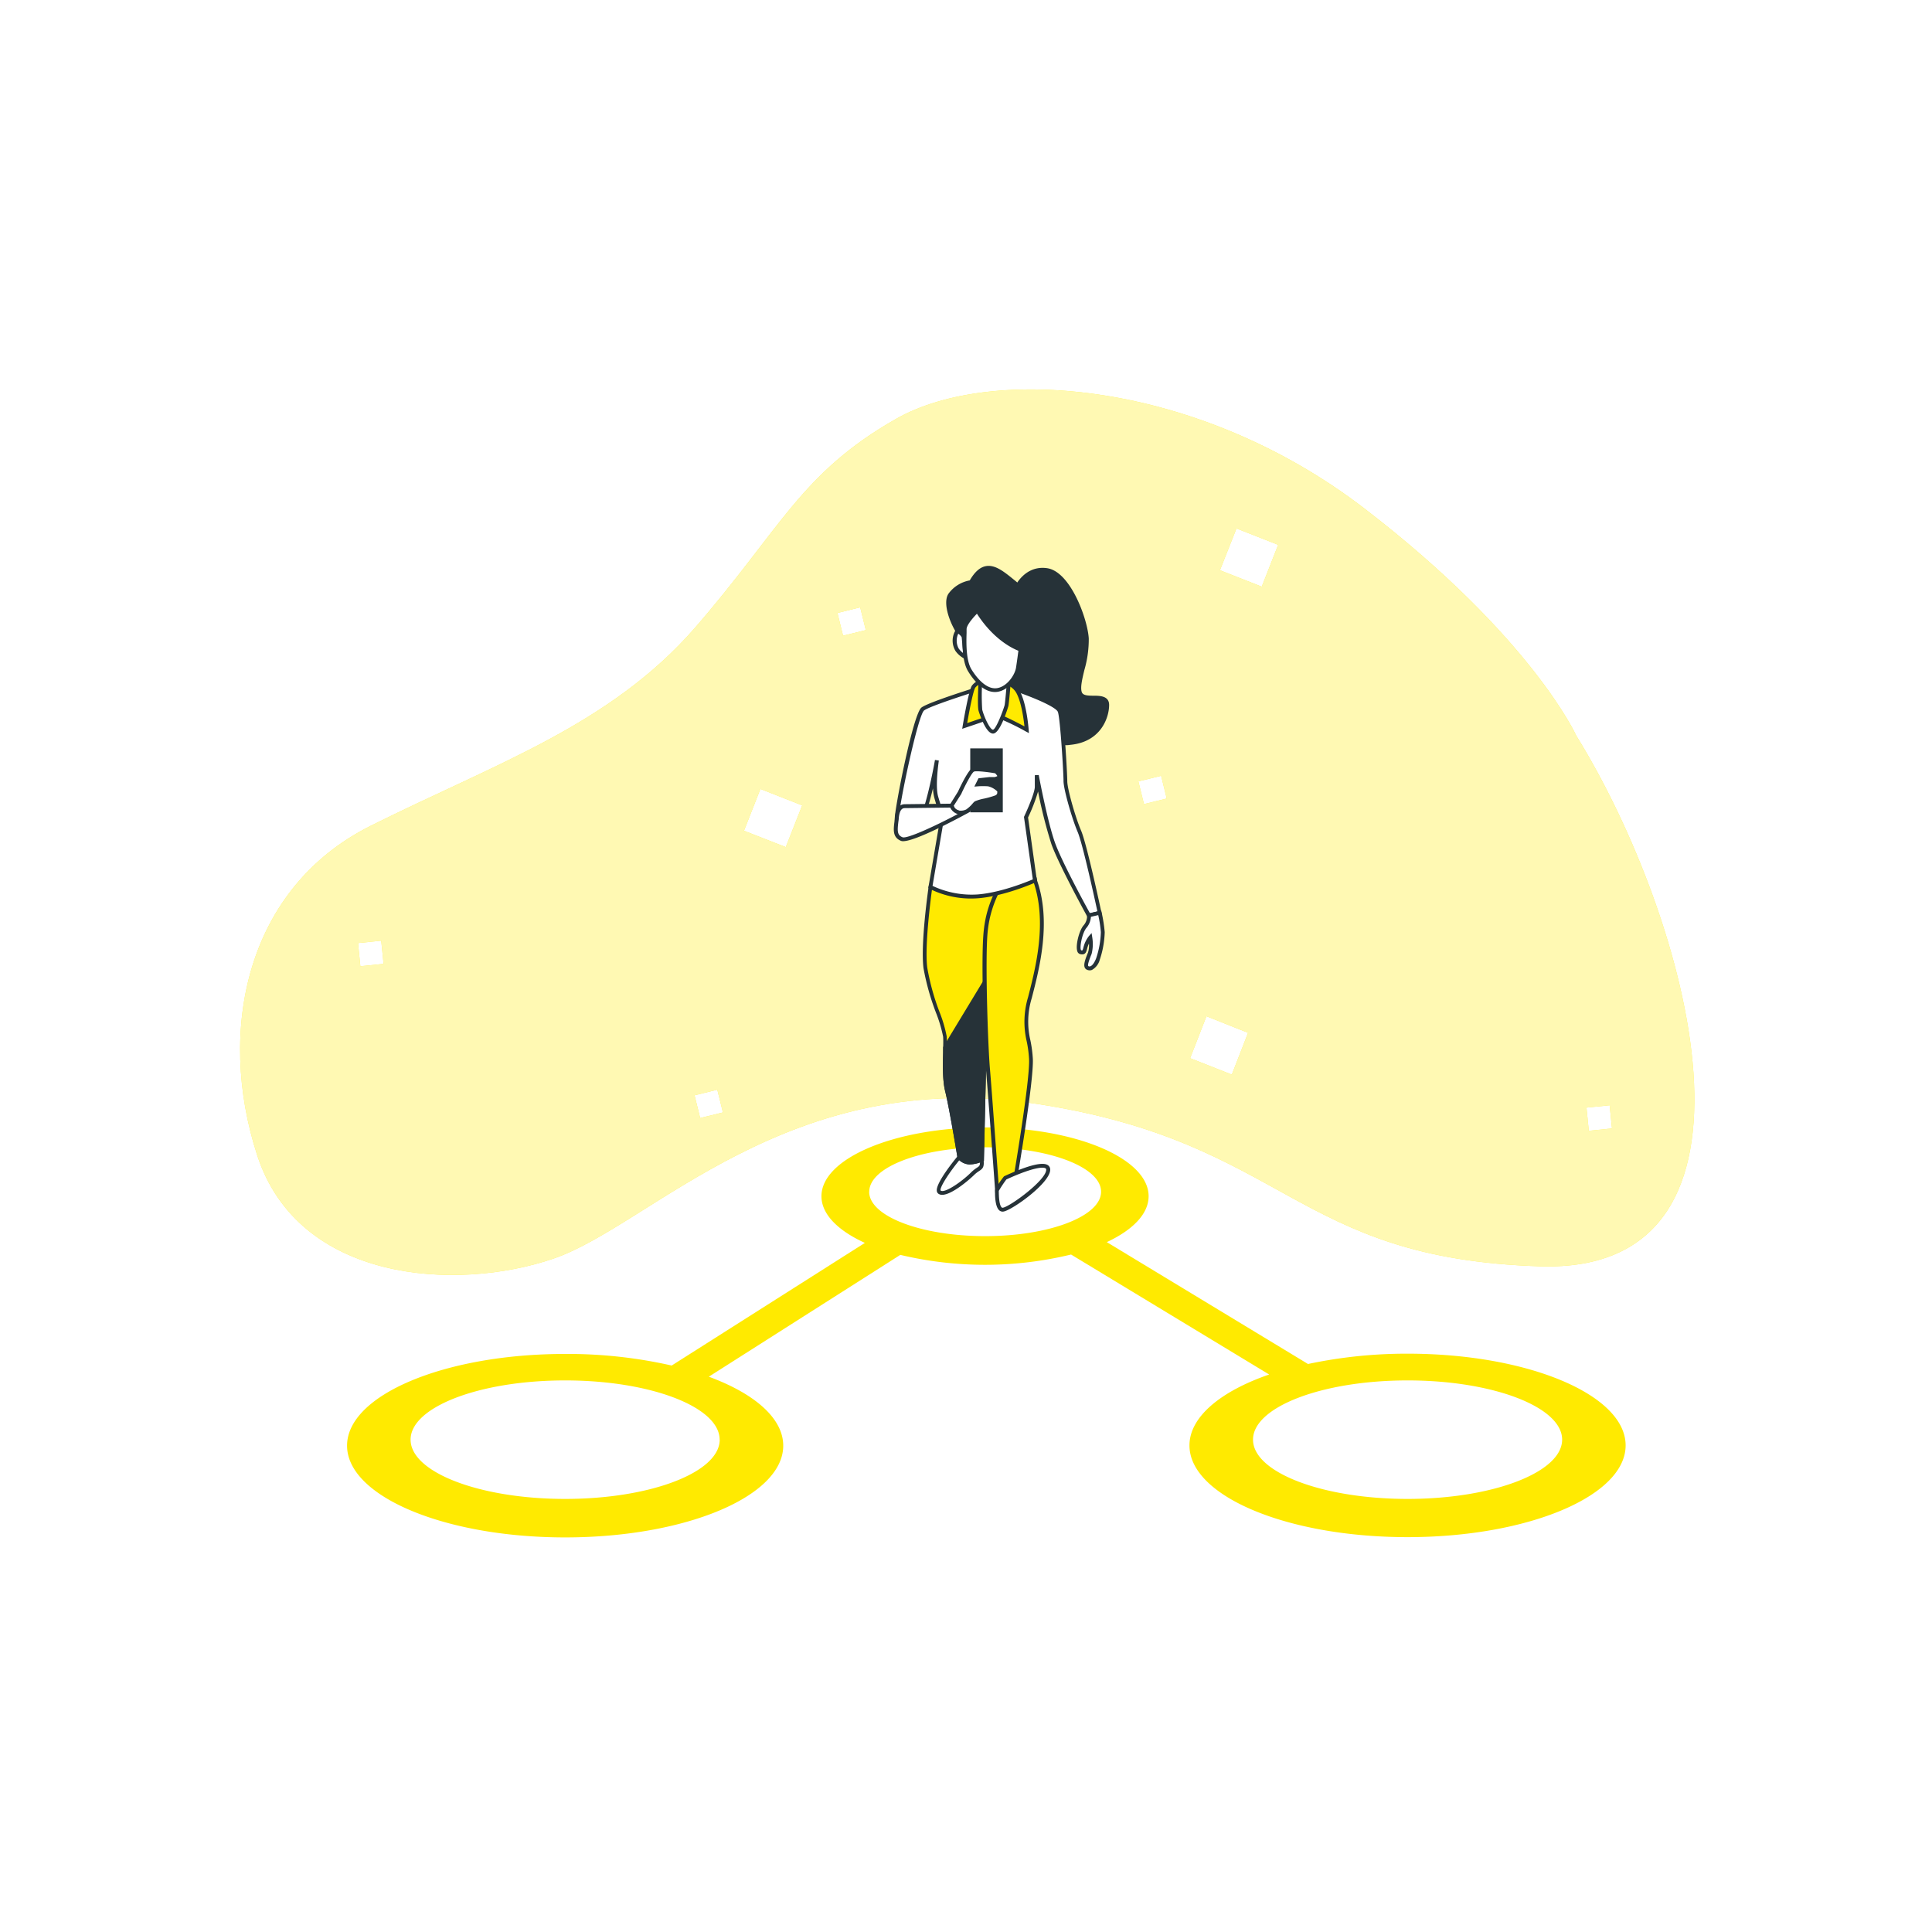 <svg class="animated" id="freepik_stories-connected" xmlns="http://www.w3.org/2000/svg" viewBox="0 0 500 500" version="1.1" xmlns:xlink="http://www.w3.org/1999/xlink" xmlns:svgjs="http://svgjs.com/svgjs"><style>svg#freepik_stories-connected:not(.animated) .animable {opacity: 0;}svg#freepik_stories-connected.animated #freepik--character-1--inject-2 {animation: 1s 1 forwards cubic-bezier(.36,-0.01,.5,1.38) slideLeft;animation-delay: 0.8s;opacity: 0}svg#freepik_stories-connected.animated #freepik--character-2--inject-2 {animation: 1s 1 forwards cubic-bezier(.36,-0.01,.5,1.38) fadeIn,1.5s Infinite  linear wind;animation-delay: 0s,0.5s;}svg#freepik_stories-connected.animated #freepik--character-3--inject-2 {animation: 1s 1 forwards cubic-bezier(.36,-0.01,.5,1.38) slideRight;animation-delay: 0.4s;opacity: 0}            @keyframes slideLeft {                0% {                    opacity: 0;                    transform: translateX(-30px);                }                100% {                    opacity: 1;                    transform: translateX(0);                }            }                    @keyframes fadeIn {                0% {                    opacity: 0;                }                100% {                    opacity: 1;                }            }                    @keyframes wind {                0% {                    transform: rotate( 0deg );                }                25% {                    transform: rotate( 1deg );                }                75% {                    transform: rotate( -1deg );                }            }                    @keyframes slideRight {                0% {                    opacity: 0;                    transform: translateX(30px);                }                100% {                    opacity: 1;                    transform: translateX(0);                }            }        </style><g id="freepik--background-simple--inject-2" class="animable" style="transform-origin: 250.325px 215.375px;"><path d="M407.93,190.39s-11.34-25.33-54.67-58.67-96.67-37.33-121.33-23.33-30,28.67-52,54-52,35.33-84,51.33-40,52.67-29.34,85.34,51.34,35.33,76.67,26.66,60.67-50,125.33-40,66,40,130,42S437.26,237.72,407.93,190.39ZM93.26,250.06l-.6-6,6-.61.61,6Zm87.94,39.29-1.45-5.89,5.89-1.45,1.45,5.89Zm22.16-70.12L192.54,215l4.25-10.82,10.82,4.25Zm14.82-54.71-1.45-5.89,5.89-1.45,1.45,5.89Zm77.88,43.59-1.45-5.89,5.89-1.45,1.45,5.89Zm22.73,70L308,273.86,312.23,263,323,267.29Zm7.75-126.28-10.82-4.25L320,136.76,330.79,141Zm84.64,140.82-.6-6,6-.61.6,6Z" style="fill: #FFEA00; transform-origin: 250.325px 215.375px;" id="elmwgkhsbq1f9" class="animable"></path><g id="elg4983pjwkce" class=""><path d="M407.93,190.39s-11.34-25.33-54.67-58.67-96.67-37.33-121.33-23.33-30,28.67-52,54-52,35.33-84,51.33-40,52.67-29.34,85.34,51.34,35.33,76.67,26.66,60.67-50,125.33-40,66,40,130,42S437.26,237.72,407.93,190.39ZM93.26,250.06l-.6-6,6-.61.61,6Zm87.94,39.29-1.45-5.89,5.89-1.45,1.45,5.89Zm22.16-70.12L192.54,215l4.25-10.82,10.82,4.25Zm14.82-54.71-1.45-5.89,5.89-1.45,1.45,5.89Zm77.88,43.59-1.45-5.89,5.89-1.45,1.45,5.89Zm22.73,70L308,273.86,312.23,263,323,267.29Zm7.75-126.28-10.82-4.25L320,136.76,330.79,141Zm84.64,140.82-.6-6,6-.61.6,6Z" style="fill: rgb(255, 255, 255); opacity: 0.7; transform-origin: 250.325px 215.375px;" class="animable" id="el12lkjrdxnxx"></path></g></g><g id="freepik--Connectivity--inject-2" class="animable" style="transform-origin: 255.265px 344.825px;"><path d="M364.26,350.33A123,123,0,0,0,338.51,353l-52.07-31.54c6.73-3.15,10.82-7.31,10.82-11.88,0-9.83-18.95-17.81-42.33-17.81s-42.34,8-42.34,17.81c0,4.66,4.27,8.9,11.24,12.08l-50,31.74a121.68,121.68,0,0,0-27.57-3c-31.17,0-56.44,10.63-56.44,23.74s25.27,23.74,56.44,23.74,56.44-10.63,56.44-23.74c0-7.12-7.46-13.5-19.26-17.85L233,324.76a94.66,94.66,0,0,0,44.19-.09l51.27,31.05c-12.6,4.35-20.63,11-20.63,18.35,0,13.11,25.27,23.74,56.44,23.74s56.44-10.63,56.44-23.74S395.43,350.33,364.26,350.33Zm-178,22.25c0,8.47-17.9,15.34-40,15.34s-40-6.87-40-15.34,17.9-15.33,40-15.33S186.24,364.12,186.24,372.58Zm38.7-64.16c0-6.35,13.43-11.5,30-11.5s30,5.15,30,11.5-13.42,11.49-30,11.49S224.94,314.77,224.94,308.42Zm139.32,79.5c-22.08,0-40-6.87-40-15.34s17.9-15.33,40-15.33,40,6.87,40,15.33S386.34,387.92,364.26,387.92Z" style="fill: #FFEA00; transform-origin: 255.265px 344.825px;" id="el4fw2ogn0q8x" class="animable"></path></g><g id="freepik--character-1--inject-2" class="animable" style="transform-origin: 151.066px 272.497px;"><path d="M176,358s10.57-1.21,12.35-2.06,4.16.34,2.92,1.69a85.57,85.57,0,0,1-8,7.58c-2.51,1.92-8.05,5.78-9.62,5.32s-4.24-8.63-4.24-8.63S174.31,361.14,176,358Z" style="fill: rgb(255, 255, 255); transform-origin: 180.512px 363.111px;" id="elbvvj2zv59j6" class="animable"></path><path d="M173.91,371a1.23,1.23,0,0,1-.39,0c-1.69-.48-3.93-7-4.58-9a.56.56,0,0,1,.05-.42.52.52,0,0,1,.36-.23s4.66-.73,6.2-3.64a.49.49,0,0,1,.38-.26c2.92-.34,10.8-1.36,12.19-2a3.18,3.18,0,0,1,3.7.58,1.43,1.43,0,0,1-.19,1.9,87.12,87.12,0,0,1-8,7.64C182.34,366.52,176.32,371,173.91,371Zm-3.84-8.77c1.24,3.66,3,7.54,3.73,7.76,1.06.31,5.5-2.42,9.18-5.23a86.84,86.84,0,0,0,7.91-7.53c.33-.36.19-.54.13-.62a2.23,2.23,0,0,0-2.47-.28c-1.7.81-10.38,1.86-12.25,2.08C174.79,361,171.43,362,170.07,362.25Z" style="fill: rgb(38, 50, 56); transform-origin: 180.508px 363.057px;" id="elg4m8jtc4zw" class="animable"></path><path d="M120.54,368.4s7.06,4.79,8.75,5.85,4.15.67,4,2.65-4.87,1.61-9.25,1.8a29.3,29.3,0,0,1-12.47-2.87c-2.53-1.31.31-5.66.78-7.65S120.54,368.4,120.54,368.4Z" style="fill: rgb(255, 255, 255); transform-origin: 121.915px 373.025px;" id="elk4la35epgma" class="animable"></path><path d="M123.34,379.21a30.28,30.28,0,0,1-12-2.94c-2.29-1.18-1.05-4.19-.14-6.39a14.53,14.53,0,0,0,.66-1.81,1.32,1.32,0,0,1,.65-.84c1.83-1.08,7.57.51,8.22.69a.61.61,0,0,1,.14.07c.07.05,7.07,4.79,8.74,5.83a6.56,6.56,0,0,0,1.76.68c1.21.35,2.59.74,2.42,2.45-.2,2.06-3.49,2.12-7.29,2.18-.8,0-1.63,0-2.44.07Zm-9-11.36a3,3,0,0,0-1.4.24.38.38,0,0,0-.18.2,13.42,13.42,0,0,1-.71,2c-1,2.39-1.69,4.42-.32,5.12A29.05,29.05,0,0,0,124,378.2c.82,0,1.65-.05,2.46-.07,2.91-.05,6.2-.11,6.32-1.28.07-.8-.38-1-1.7-1.38a7.94,7.94,0,0,1-2-.8c-1.62-1-7.94-5.29-8.7-5.81A26.45,26.45,0,0,0,114.36,367.85Z" style="fill: rgb(38, 50, 56); transform-origin: 121.92px 373.033px;" id="elo7m84qq2jbs" class="animable"></path><path d="M121.33,264.14s-2.57,6.58-2.33,12.53a19.31,19.31,0,0,0,3.27,10l.29,32.1s-6.54,10.89-6.37,15-4.71,36.2-4.71,36.2a4.83,4.83,0,0,0,3.4.89c1.8-.33,5.64-1.53,5.64-1.53s10.41-36.17,12.33-39.88,3.93-11.3,4.78-15.74,1.73-14.57,1.73-14.57,11.38,18.43,11.95,19.44,2.31,12.08,3.5,15.92a69.38,69.38,0,0,0,6.27,13.72c2.5,4,8.65,14.93,8.65,14.93a6.67,6.67,0,0,0,4.1-1.21,7.05,7.05,0,0,0,2.16-4s-7.3-19.9-8.05-25.56-4.33-16.92-5.3-21.54-15.2-35.37-15.2-35.37l-2.29-11.56Z" style="fill: rgb(38, 50, 56); transform-origin: 143.735px 317.401px;" id="elqtyxb4sfaok" class="animable"></path><path d="M114.25,371.42a5.53,5.53,0,0,1-3.07-1.06.51.51,0,0,1-.2-.47c0-.32,4.88-32.06,4.71-36.1s5.61-13.91,6.37-15.18l-.29-31.81a19.82,19.82,0,0,1-3.27-10.11c-.25-6,2.26-12.46,2.37-12.73a.49.49,0,0,1,.46-.32l23.82-.21h0a.5.5,0,0,1,.49.4l2.28,11.5c.87,1.88,14.25,30.86,15.21,35.43.36,1.74,1.12,4.5,1.92,7.42a128.57,128.57,0,0,1,3.38,14.15c.74,5.55,8,25.26,8,25.46a.54.54,0,0,1,0,.25,7.49,7.49,0,0,1-2.36,4.29,7.07,7.07,0,0,1-4.43,1.31.48.48,0,0,1-.4-.25c-.07-.11-6.18-10.92-8.64-14.9a69.5,69.5,0,0,1-6.32-13.84c-.64-2-1.42-6.06-2.11-9.6-.53-2.73-1.14-5.81-1.36-6.22-.46-.84-8.56-14-11.15-18.15-.28,3-.94,9.74-1.59,13.13-.83,4.31-2.88,12.09-4.84,15.87-1.87,3.62-12.19,39.43-12.29,39.79a.51.51,0,0,1-.33.34c-.16.05-3.89,1.21-5.7,1.54A3.58,3.58,0,0,1,114.25,371.42ZM112,369.73a4.21,4.21,0,0,0,2.77.64c1.49-.28,4.44-1.16,5.32-1.44,1-3.52,10.44-36.13,12.29-39.71s3.93-11.35,4.74-15.6,1.71-14.42,1.72-14.53a.5.5,0,0,1,.38-.44.52.52,0,0,1,.55.22c.46.76,11.39,18.46,12,19.47a45.57,45.57,0,0,1,1.47,6.52c.68,3.51,1.46,7.5,2.08,9.49A68.17,68.17,0,0,0,161.51,348c2.26,3.66,7.58,13,8.52,14.69a6.06,6.06,0,0,0,3.49-1.11,6.35,6.35,0,0,0,1.95-3.53c-.68-1.88-7.3-20.07-8-25.55a130.08,130.08,0,0,0-3.35-14c-.84-3.07-1.57-5.72-1.94-7.49-1-4.51-15-34.95-15.16-35.26a.49.49,0,0,1,0-.11l-2.21-11.16-23.06.21c-.5,1.37-2.39,7-2.18,12a18.9,18.9,0,0,0,3.17,9.69.59.59,0,0,1,.1.29l.29,32.11a.48.48,0,0,1-.07.26c-.06.11-6.46,10.81-6.3,14.75S112.56,366.2,112,369.73Z" style="fill: rgb(38, 50, 56); transform-origin: 143.71px 317.425px;" id="eli2pv3621if9" class="animable"></path><path d="M167.75,228s-.25-5.95,1.56-6,6,.79,5.53,2.11a6.84,6.84,0,0,1-1.21,2.12l-2.62-.67,3.54,4s5.79-3.87,4.09-1.21-1.57,5.76-3.36,6.36a62.24,62.24,0,0,0-6.35,3.11L143,249l-1.48-10.56,25.27-2.86Z" style="fill: rgb(255, 255, 255); transform-origin: 160.236px 235.499px;" id="el19servt6t9k" class="animable"></path><path d="M143,249.5a.45.45,0,0,1-.25-.07.5.5,0,0,1-.25-.36L141,238.51a.5.5,0,0,1,.44-.57l24.87-2.81.93-7.13c-.06-1.56-.08-6.41,2-6.5,1.56-.07,5,.54,5.84,1.71a1.11,1.11,0,0,1,.18,1.06,7.25,7.25,0,0,1-1.31,2.3.5.5,0,0,1-.49.14l-1-.26,2.17,2.45c3.86-2.52,4.39-2,4.62-1.78.47.47,0,1.19-.19,1.5a13.94,13.94,0,0,0-1.4,3.25c-.51,1.55-.95,2.89-2.22,3.31a61.35,61.35,0,0,0-6.27,3.08l-26,11.2A.79.79,0,0,1,143,249.5Zm-.91-10.62,1.31,9.4,25.35-10.92a62.06,62.06,0,0,1,6.39-3.13c.8-.26,1.15-1.33,1.59-2.68a14.87,14.87,0,0,1,1.51-3.47l0-.05a23.38,23.38,0,0,0-3.43,1.94.49.49,0,0,1-.65-.08l-3.53-4a.5.5,0,0,1,.5-.81l2.3.59a6.5,6.5,0,0,0,.93-1.73s0-.06,0-.14c-.53-.7-3.37-1.36-5-1.3-.77,0-1.19,2.93-1.08,5.51a.25.25,0,0,1,0,.08l-1,7.55a.51.51,0,0,1-.44.44Z" style="fill: rgb(38, 50, 56); transform-origin: 160.224px 235.497px;" id="el9vsq8q5fi9j" class="animable"></path><path d="M143.75,209.77s2.56,13.33,2.08,20.3-.73,19.66-.46,26.13,1.43,8.59-.06,9.74-7,1.84-14.28,2.14-10.08-.82-10.3-2.36-.08-20.7-1.1-26.52-.21-23.63,2.23-28.21,14.74-9.58,16.6-9.5S143.75,209.77,143.75,209.77Z" style="fill: #FFEA00; transform-origin: 132.627px 234.809px;" id="eld6f4os7buul" class="animable"></path><path d="M128.77,268.63c-5.4,0-8.27-.95-8.53-2.84-.07-.49-.1-2.32-.16-5.78-.1-6.68-.25-16.77-.94-20.73-1-6-.18-23.91,2.28-28.53,2.58-4.85,15.12-9.83,17.06-9.76s4.89,6.59,5.73,8.59l0,.09c.1.55,2.57,13.48,2.08,20.44-.49,7.15-.72,19.82-.46,26.07.1,2.31.31,4,.47,5.4.3,2.48.47,3.85-.72,4.76-1.5,1.14-6.4,1.9-14.56,2.24C130.25,268.61,129.49,268.63,128.77,268.63ZM138.41,202c-1.69,0-13.77,4.83-16.11,9.23s-3.18,22.11-2.18,27.89c.71,4,.86,14.18,1,20.89,0,2.91.08,5.2.15,5.65s1,2.3,9.78,1.93c7.61-.32,12.71-1.06,14-2,.7-.53.64-1.35.34-3.83-.17-1.4-.38-3.14-.47-5.49-.27-6.27,0-19,.46-26.18.46-6.61-1.89-19.22-2.06-20.13-1.6-3.79-3.89-7.88-4.83-7.92Z" style="fill: rgb(38, 50, 56); transform-origin: 132.621px 234.81px;" id="elp8bsgjyvpss" class="animable"></path><polygon points="144.95 208.95 148.24 213.91 148.42 218.23 144.27 214.84 144.95 208.95" style="fill: rgb(255, 255, 255); transform-origin: 146.345px 213.59px;" id="elkok58pv3ua" class="animable"></polygon><path d="M148.42,218.73a.47.47,0,0,1-.31-.12L144,215.23a.49.49,0,0,1-.18-.44l.68-5.9a.51.51,0,0,1,.38-.43.48.48,0,0,1,.53.21l3.3,5a.5.5,0,0,1,.08.26l.18,4.32a.5.5,0,0,1-.27.46A.46.46,0,0,1,148.42,218.73Zm-3.63-4.1,3.09,2.51-.13-3.07-2.46-3.71Z" style="fill: rgb(38, 50, 56); transform-origin: 146.393px 213.594px;" id="el6v3mlv0jgkw" class="animable"></path><path d="M149,191.78l-8.71,9.79,3.16,9.29,11.72-4.35s-2.12-6.4-2.42-9.79-.39-5.7-.39-5.7S151.4,189.37,149,191.78Z" style="fill: rgb(255, 255, 255); transform-origin: 147.73px 200.664px;" id="elgspl37bovl" class="animable"></path><path d="M143.48,211.36a.54.54,0,0,1-.21-.05A.5.5,0,0,1,143,211l-3.17-9.29a.51.51,0,0,1,.1-.49l8.71-9.79,0,0a3.71,3.71,0,0,1,2.87-1.45,1.75,1.75,0,0,1,1.28.79.48.48,0,0,1,.07.23s.1,2.35.39,5.68,2.37,9.61,2.39,9.67a.5.5,0,0,1-.3.63l-11.71,4.35Zm-2.6-9.68,2.91,8.53,10.78-4a56.21,56.21,0,0,1-2.28-9.44c-.25-2.86-.36-5-.39-5.56a.77.77,0,0,0-.49-.24,3,3,0,0,0-2,1.15Z" style="fill: rgb(38, 50, 56); transform-origin: 147.736px 200.67px;" id="elqkdsd9n2d2e" class="animable"></path><path d="M170.51,188.42s1.26.41,3.34-1.53,2.62-7.68-.57-13.73-15-8-20.81-6.24-11.55,8.36-11.58,15,4,10.81,6.21,11.8a12.21,12.21,0,0,0,5.75,1c1.55-.06,8.16-.8,10.88-2.15a12.08,12.08,0,0,0,4.19-3.42Z" style="fill: rgb(38, 50, 56); transform-origin: 158.216px 180.524px;" id="elepyzswcfrev" class="animable"></path><path d="M152.06,195.23a12.35,12.35,0,0,1-5.17-1.06c-2.13-1-6.53-5.21-6.5-12.25s6.2-13.71,11.94-15.48c6.1-1.88,18.12.28,21.39,6.49s2.8,12.15.47,14.33c-1.88,1.74-3.19,1.74-3.66,1.67l-2.31.65A12.78,12.78,0,0,1,164,193c-2.84,1.41-9.61,2.14-11.08,2.2Zm5.26-28.44a16.14,16.14,0,0,0-4.7.61c-5.4,1.66-11.2,7.89-11.23,14.53s4,10.46,5.91,11.33a11.7,11.7,0,0,0,5.53,1c1.7-.07,8.13-.83,10.68-2.1a11.55,11.55,0,0,0,4-3.25.48.48,0,0,1,.27-.2l2.6-.72a.45.45,0,0,1,.28,0s1.09.22,2.85-1.42c2-1.87,2.33-7.43-.67-13.12C170.53,169,163.17,166.79,157.32,166.79Z" style="fill: rgb(38, 50, 56); transform-origin: 158.222px 180.508px;" id="el05ykh8rmnu5q" class="animable"></path><path d="M154.4,190.94a4.42,4.42,0,0,0-2.05-4.55c-2.69-1.74-3.3,2.3-2.89,4.6a10.19,10.19,0,0,0,1.06,3.36s-1.68,4.24-1.07,7.61,6.38,8.54,7.77,8.48,6.2-6.74,6.2-6.74,3.55-.15,4-1.4-.24-5.86-.24-5.86a66.7,66.7,0,0,0,3.56-7.26c1-2.66-2.36-4.69-3.63-5.56s-3.49-2.33-4.21-.91.72,6.15-.82,6.37-3.45-1.4-3.45-1.4-.62,3.73-2.16,3.95A1.88,1.88,0,0,1,154.4,190.94Z" style="fill: rgb(255, 255, 255); transform-origin: 160.12px 196.278px;" id="elhck0jnjgibe" class="animable"></path><path d="M157.2,211c-1.83,0-7.62-5.44-8.24-8.9-.55-3.07.67-6.73,1-7.66a12.35,12.35,0,0,1-1-3.31c-.29-1.68-.1-4.43,1.24-5.32a2.08,2.08,0,0,1,2.43.21,4.93,4.93,0,0,1,2.29,4.83,1.61,1.61,0,0,0,1.44.33c.8-.11,1.51-2.17,1.73-3.53a.51.51,0,0,1,.33-.39.49.49,0,0,1,.49.09c.49.41,2,1.43,3.06,1.28.44-.06.32-1.89.25-2.88a7.1,7.1,0,0,1,.2-3.21,1.48,1.48,0,0,1,1-.82c1.1-.28,2.55.57,3.95,1.54l.26.17c1.5,1,4.6,3.11,3.56,6a65.2,65.2,0,0,1-3.51,7.19c.13.93.6,4.69.2,5.91-.45,1.37-3.18,1.67-4.17,1.74-1.57,2.16-5,6.7-6.45,6.75Zm-6-24.48a.7.7,0,0,0-.41.12c-.8.53-1.08,2.72-.8,4.32a9.76,9.76,0,0,0,1,3.17.55.55,0,0,1,0,.45s-1.62,4.15-1.05,7.34,6.18,8.08,7.24,8.08h0c.74-.08,3.6-3.45,5.83-6.54a.49.49,0,0,1,.38-.21c1.35-.06,3.31-.46,3.51-1.06.27-.83,0-3.89-.27-5.63a.59.59,0,0,1,.06-.32,63.91,63.91,0,0,0,3.53-7.18c.78-2.13-1.79-3.87-3.18-4.8l-.26-.18c-.64-.44-2.34-1.61-3.14-1.39a.51.51,0,0,0-.34.3,7.23,7.23,0,0,0-.09,2.69c.12,1.85.25,3.75-1.1,3.94a5.09,5.09,0,0,1-3.2-1c-.3,1.25-1,3.38-2.42,3.58a2.38,2.38,0,0,1-2.54-.94.47.47,0,0,1-.05-.35,3.89,3.89,0,0,0-1.83-4A1.7,1.7,0,0,0,151.16,186.47Zm3.24,4.47h0Z" style="fill: rgb(38, 50, 56); transform-origin: 160.109px 196.343px;" id="elhkp2u3489ni" class="animable"></path><polygon points="140.82 198.77 145.87 212.62 142.38 217.86 136.42 200.8 140.82 198.77" style="fill: rgb(255, 255, 255); transform-origin: 141.145px 208.315px;" id="elbtvulckgdyc" class="animable"></polygon><path d="M142.38,218.36h-.06a.49.49,0,0,1-.41-.33L136,201a.51.51,0,0,1,.26-.62l4.4-2a.5.5,0,0,1,.4,0,.53.53,0,0,1,.28.29l5.05,13.85a.48.48,0,0,1-.05.45l-3.49,5.25A.5.5,0,0,1,142.38,218.36ZM137,201.07l5.48,15.68,2.8-4.2-4.79-13.1Z" style="fill: rgb(38, 50, 56); transform-origin: 141.199px 208.355px;" id="elgz1ifulcibr" class="animable"></path><polygon points="179.16 215.9 171.71 236.15 173.52 236.07 181 216.6 179.16 215.9" style="fill: rgb(38, 50, 56); transform-origin: 176.355px 226.025px;" id="elckuj16myvlb" class="animable"></polygon><path d="M171.71,236.65a.49.49,0,0,1-.4-.21.48.48,0,0,1-.07-.46l7.45-20.25a.49.49,0,0,1,.65-.3l1.84.7a.55.55,0,0,1,.28.26.53.53,0,0,1,0,.39L174,236.25a.48.48,0,0,1-.45.32l-1.81.08Zm7.74-20.11-7,19.08.73,0,7.18-18.7Z" style="fill: rgb(38, 50, 56); transform-origin: 176.354px 226.022px;" id="elkzz0yutqmfs" class="animable"></path><path d="M135.64,247s28.41-8.17,29.17-8.72-.43-10.34-.43-10.34l6.44-.79s2.09.43.83,1.26-3.55,2-3.55,2l7.71-1.61,2-2.67s1.6,1.23.87,2.29a8.57,8.57,0,0,0-1.4,3.69c0,.77-.1,3.88-1.85,5.25s-11.89,7-16.7,9.5S139,260,134.92,260.73s-7.48-11.6-7.48-11.6Z" style="fill: rgb(255, 255, 255); transform-origin: 153.155px 243.446px;" id="el4mxs7byxvop" class="animable"></path><path d="M134.58,261.26c-4.22,0-7.28-10.74-7.62-12a.46.46,0,0,1,.05-.38.53.53,0,0,1,.31-.24l8.19-2.15c11-3.15,27.43-8,29-8.63.28-.84-.06-5.62-.58-9.89a.5.5,0,0,1,.44-.56l6.44-.78h.16c.44.09,1.48.38,1.62,1.09.05.27,0,.68-.62,1.08l-.55.35,4.15-.87,1.84-2.52a.5.5,0,0,1,.71-.1c.74.56,1.77,1.82,1,3a8.1,8.1,0,0,0-1.31,3.38s.14,4-2.05,5.68c-1.79,1.39-11.88,7-16.77,9.54-1.69.89-4.72,2.86-7.92,4.94-6.21,4-13.24,8.59-16,9.05A2,2,0,0,1,134.58,261.26Zm-6.52-11.78c1,3.57,3.92,11.24,6.77,10.76,2.56-.43,9.8-5.13,15.62-8.91,3.37-2.19,6.28-4.07,8-5,4.74-2.49,14.91-8.11,16.63-9.45,1.48-1.15,1.7-3.89,1.66-4.84a8.94,8.94,0,0,1,1.49-4c.27-.4-.08-.92-.39-1.26L176.21,229a.52.52,0,0,1-.3.2l-7.7,1.61a.51.51,0,0,1-.58-.32.52.52,0,0,1,.25-.62s2.27-1.12,3.49-1.92l.11-.08a2.56,2.56,0,0,0-.69-.26l-5.86.71c1.14,9.61.41,10.14.17,10.31-.77.56-22.64,6.88-29.32,8.8h0Zm7.58-2.51h0Z" style="fill: rgb(38, 50, 56); transform-origin: 153.166px 243.413px;" id="elguici5iic8" class="animable"></path><path d="M127,213.66s-5.34,2.55-5.15,7,2.31,30.72,2.31,30.72l12.8-3.64.16-14.77s2.09-5.78,2.26-7.86-4.44-7.33-4.44-7.33" style="fill: #FFEA00; transform-origin: 130.615px 232.52px;" id="elldai1nriiss" class="animable"></path><path d="M124.17,251.83a.52.52,0,0,1-.29-.09.49.49,0,0,1-.21-.37c0-.26-2.13-26.39-2.31-30.74-.2-4.67,5.2-7.31,5.43-7.42a.5.5,0,1,1,.43.9s-5,2.47-4.87,6.48,2,26.12,2.27,30.1l11.85-3.38.16-14.39a.51.51,0,0,1,0-.17c0-.05,2.07-5.74,2.24-7.73.11-1.36-2.6-5-4.33-7a.5.5,0,0,1,.75-.66c.49.56,4.76,5.47,4.57,7.7-.17,2-2,7.18-2.26,7.91l-.16,14.69a.5.5,0,0,1-.37.47l-12.8,3.64A.3.3,0,0,1,124.17,251.83Z" style="fill: rgb(38, 50, 56); transform-origin: 130.61px 232.487px;" id="els32wr8blu7" class="animable"></path><path d="M137.13,233.42h0a.5.5,0,0,1-.47-.53c.31-4.44-3.92-10.06-4-10.11a.5.5,0,1,1,.8-.61c.18.24,4.49,6,4.16,10.79A.5.5,0,0,1,137.13,233.42Z" style="fill: rgb(38, 50, 56); transform-origin: 135.097px 227.695px;" id="elcbo6j7psft" class="animable"></path></g><g id="freepik--character-2--inject-2" class="animable" style="transform-origin: 259.18px 230.01px;"><path d="M263.09,152.14s2.3-5.41,7.87-4.59,10,12.46,10.33,17.7-2.62,11.15-1.8,13.94,7.05-.17,7.05,3.28-2.3,9.18-9.68,9.83-15.57-6.55-17.05-12.13,2.3-14.43,2.3-18.52A65.17,65.17,0,0,1,263.09,152.14Z" style="fill: rgb(38, 50, 56); transform-origin: 273.003px 169.903px;" id="elpssk2oa790o" class="animable"></path><path d="M275.94,192.85c-7.14,0-15.08-6.76-16.61-12.55-1-3.63.18-8.42,1.19-12.65a31.12,31.12,0,0,0,1.09-6,64.65,64.65,0,0,1,1-9.6l0-.11c0-.06,2.52-5.75,8.4-4.89,6,.89,10.44,13.06,10.76,18.17a28.42,28.42,0,0,1-1.13,8.16c-.57,2.37-1.06,4.42-.7,5.67.27.9,1.4,1,3.1,1s4,.08,4,2.39c0,3.26-2.12,9.62-10.13,10.33C276.59,192.83,276.26,192.85,275.94,192.85Zm-12.37-40.57a65.5,65.5,0,0,0-1,9.37,31.45,31.45,0,0,1-1.11,6.23c-1,4.12-2.1,8.78-1.21,12.16,1.35,5.11,9.27,12.41,16.53,11.77s9.22-6.4,9.22-9.34c0-1.2-.92-1.35-3-1.39-1.66,0-3.54-.08-4-1.75-.45-1.5.07-3.67.68-6.19a27.79,27.79,0,0,0,1.1-7.86c-.34-5.45-4.76-16.48-9.9-17.24C266,147.33,263.81,151.77,263.57,152.28Z" style="fill: rgb(38, 50, 56); transform-origin: 272.995px 169.906px;" id="elth6y7q1wvkc" class="animable"></path><path d="M251.28,150.66a8.4,8.4,0,0,0-5.41,3.28c-1.8,2.79,1.81,10.16,3.61,11.48s7,4.42,10.33,4.42,9.67-.49,10-4.42-2.95-11.15-7.21-14.6S254.89,144.27,251.28,150.66Z" style="fill: rgb(38, 50, 56); transform-origin: 257.607px 158.397px;" id="elmdtsw9z0bcj" class="animable"></path><path d="M259.81,170.34c-3.33,0-8.59-3-10.62-4.52s-5.73-9.07-3.74-12.15a8.68,8.68,0,0,1,5.52-3.46c1.27-2.19,2.63-3.4,4.14-3.69,2.42-.46,4.71,1.41,7.37,3.57l.43.35c4.57,3.68,7.73,11.1,7.4,15C270,169.71,263.58,170.34,259.81,170.34Zm-4-22.88a2.47,2.47,0,0,0-.54,0c-1.25.23-2.42,1.35-3.58,3.4l-.12.21-.25,0a8,8,0,0,0-5.06,3.05c-1.61,2.5,1.84,9.61,3.49,10.8,1.86,1.36,7,4.33,10,4.33,2.76,0,9.21-.38,9.5-4s-2.77-10.72-7-14.16l-.43-.34C259.61,149.05,257.65,147.46,255.84,147.46Z" style="fill: rgb(38, 50, 56); transform-origin: 257.607px 158.395px;" id="elyu2wvbukfca" class="animable"></path><path d="M249.32,164.76s-1.31-2-1.81-1a4.71,4.71,0,0,0,.17,4.42,5.82,5.82,0,0,0,2.13,1.81Z" style="fill: rgb(255, 255, 255); transform-origin: 248.425px 166.735px;" id="elltx2e152wrd" class="animable"></path><path d="M250.39,170.8l-.78-.33a6.45,6.45,0,0,1-2.33-2,5.18,5.18,0,0,1-.21-4.95.89.89,0,0,1,.76-.55c.79-.06,1.6,1,1.9,1.48l.07.11ZM248,164a4.22,4.22,0,0,0,.13,3.87,6,6,0,0,0,1.14,1.16l-.39-4.12A3.18,3.18,0,0,0,248,164Z" style="fill: rgb(38, 50, 56); transform-origin: 248.465px 166.884px;" id="elqs6kc5g1qha" class="animable"></path><path d="M248.22,299.54s-6.63,7.95-5,9,6.63-2.92,8.49-4.77,2.65-1.06,2.38-3.71S248.22,299.54,248.22,299.54Z" style="fill: rgb(255, 255, 255); transform-origin: 248.552px 303.722px;" id="elpdy7nsqf6x" class="animable"></path><path d="M243.83,309.22a1.63,1.63,0,0,1-.92-.25,1,1,0,0,1-.46-.76c-.3-2,4.43-7.85,5.39-9l.08-.1.12,0c.41-.16,4-1.47,5.67-.45a1.8,1.8,0,0,1,.84,1.4c.19,1.93-.14,2.34-1.15,3a7.73,7.73,0,0,0-1.38,1.1C250.88,305.27,246.35,309.22,243.83,309.22Zm4.69-9.26c-3.09,3.73-5.5,7.61-5.06,8.17,1.08.72,5.51-2.36,7.85-4.71a9.34,9.34,0,0,1,1.53-1.22c.72-.48.87-.58.72-2.08a.79.79,0,0,0-.38-.65C252.27,298.91,249.89,299.46,248.52,300Z" style="fill: rgb(38, 50, 56); transform-origin: 248.519px 303.748px;" id="els00t7rylggm" class="animable"></path><path d="M240.79,229.52s-2.11,14.6-1.32,21,4.77,14.84,5,17.76-.53,9.81.53,14.05,3.18,17.24,3.18,17.24a3.76,3.76,0,0,0,2.65,1.32,8.26,8.26,0,0,0,3.18-.79s1.06-43.22,1.06-47.46,0-10.87,2.66-13.26,9.81-7,10.07-11.47-15.91-5-20.68-4.44S240.79,229.52,240.79,229.52Z" style="fill: #FFEA00; transform-origin: 253.548px 262.089px;" id="el8awkrvt5z7y" class="animable"></path><path d="M250.87,301.36a4.25,4.25,0,0,1-3-1.51l-.08-.1,0-.13c0-.13-2.13-13-3.18-17.2-.7-2.82-.61-6.77-.53-9.95,0-1.71.08-3.18,0-4.18a35.89,35.89,0,0,0-1.77-6A63.39,63.39,0,0,1,239,250.55c-.79-6.36,1.24-20.5,1.33-21.1v-.07c.07-.24,1.75-5.87,6.79-6.44,3.59-.39,17-.24,20.38,3a2.43,2.43,0,0,1,.86,2c-.22,3.77-4.83,7.44-8.19,10.13-.82.65-1.52,1.21-2,1.68-2.49,2.24-2.49,8.9-2.49,12.89,0,4.2-1.05,47-1.06,47.47v.3l-.26.13A8.6,8.6,0,0,1,250.87,301.36Zm-2.18-2.05a3.18,3.18,0,0,0,2.18,1.05,7.45,7.45,0,0,0,2.69-.62c.1-3.93,1.05-43.14,1.05-47.13,0-4.42,0-11.1,2.82-13.63.55-.5,1.26-1.07,2.09-1.73,3-2.42,7.63-6.08,7.83-9.4a1.5,1.5,0,0,0-.56-1.18c-2.88-2.73-15-3.24-19.58-2.73-4.2.47-5.79,5.26-5.93,5.69-.12.82-2.07,14.72-1.31,20.79a61.66,61.66,0,0,0,3.22,11.6A34.59,34.59,0,0,1,245,268.2c.09,1.05.05,2.56,0,4.3-.07,3.11-.17,7,.5,9.68C246.52,286.15,248.46,297.88,248.69,299.31Z" style="fill: rgb(38, 50, 56); transform-origin: 253.591px 262.074px;" id="elnx6wamv0tir" class="animable"></path><path d="M248.22,299.54a3.76,3.76,0,0,0,2.65,1.32,8.26,8.26,0,0,0,3.18-.79s.94-38.37,1-46.35l-10.55,17.41c-.06,3.36-.3,8,.49,11.17C246.1,286.54,248.22,299.54,248.22,299.54Z" style="fill: rgb(38, 50, 56); transform-origin: 249.734px 277.29px;" id="el3m55c99gc8c" class="animable"></path><path d="M250.87,301.36a4.25,4.25,0,0,1-3-1.51l-.08-.1,0-.13c0-.13-2.13-13-3.18-17.2-.7-2.82-.61-6.77-.53-9.95l0-1.48,11.57-19.1,0,1.84c-.1,7.89-1,46-1,46.35v.3l-.26.13A8.6,8.6,0,0,1,250.87,301.36Zm-2.18-2.05a3.18,3.18,0,0,0,2.18,1.05,7.39,7.39,0,0,0,2.69-.62c.08-3.44.83-34,1-44.18l-9.52,15.71,0,1.23c-.07,3.11-.17,7,.5,9.68C246.52,286.15,248.46,297.88,248.69,299.31Z" style="fill: rgb(38, 50, 56); transform-origin: 249.838px 276.625px;" id="ellslaowxooh" class="animable"></path><path d="M258.56,229.81a28.72,28.72,0,0,0-3.45,10.87c-.79,6.62,0,29.69.53,35.79S258,308,258,308l4.51-1.86s4.5-26.24,4.24-32.08-2.39-7.69-.27-15.91,5.05-19.75,1.33-30.29S258.56,229.81,258.56,229.81Z" style="fill: #FFEA00; transform-origin: 262.184px 265.816px;" id="el2k8c4q04voe" class="animable"></path><path d="M257.58,308.75l-.05-.69c0-.26-1.86-25.52-2.38-31.55-.5-5.73-1.36-29-.53-35.89a29.08,29.08,0,0,1,3.5-11.05c.36-.8,3.05-6.58,6.22-6.42,1.59.07,2.93,1.6,4,4.57,3.79,10.76.72,22.69-1.32,30.58a20.81,20.81,0,0,0-.36,10.92,32.44,32.44,0,0,1,.64,4.84c.26,5.82-4.07,31.11-4.25,32.19l0,.27Zm6.65-84.6c-2.12,0-4.48,4.22-5.21,5.86l0,.06a28.64,28.64,0,0,0-3.37,10.66c-.76,6.38,0,29.35.53,35.7.48,5.46,2,26.75,2.34,30.86l3.61-1.48c.48-2.81,4.44-26.31,4.19-31.71a29.82,29.82,0,0,0-.63-4.69,22.08,22.08,0,0,1,.38-11.36c2-7.77,5-19.52,1.34-30-.88-2.51-1.94-3.85-3.07-3.9Z" style="fill: rgb(38, 50, 56); transform-origin: 262.206px 265.948px;" id="elxneptxovl6l" class="animable"></path><path d="M255.88,177.38s-15.09,4.6-17.06,6.07-6.72,25.74-6.72,28.2a3,3,0,0,0,5.41,2c2.46-2.62,4.92-16.89,4.92-16.89s-1,6.56-.16,9.51,1.64,5.08,1.64,5.08l-3.12,18.2A23.63,23.63,0,0,0,252.92,232c6.89-.49,14.92-4.1,14.92-4.1l-2.29-16.39s2.79-5.91,2.79-7.87v-3s2.29,12.29,4.26,17.7,9.18,18.53,9.18,18.53l2.79-.66s-3.77-17.7-5.25-21.15-3.61-11-3.61-13-.82-16.07-1.47-18-10-5.25-12.95-6.23A11.56,11.56,0,0,0,255.88,177.38Z" style="fill: rgb(255, 255, 255); transform-origin: 258.331px 207.057px;" id="el4j7o599onew" class="animable"></path><path d="M281.53,237.47l-.19-.33c-.29-.54-7.25-13.21-9.21-18.6a121.1,121.1,0,0,1-3.48-13.7,45.53,45.53,0,0,1-2.59,6.72l2.33,16.62-.34.16c-.33.15-8.19,3.65-15.09,4.14A23.87,23.87,0,0,1,240.55,230l-.31-.17,3.15-18.42c-.19-.51-.9-2.46-1.6-5a10.86,10.86,0,0,1-.33-2.4c-1,4-2.25,8.57-3.58,10a3.54,3.54,0,0,1-4,1.14,3.78,3.78,0,0,1-2.31-3.45c0-2.4,4.7-26.93,6.92-28.6,2-1.51,16.59-6,17.21-6.14l.05,0a12.08,12.08,0,0,1,5.66.51C266.1,179,274,181.87,274.71,184s1.5,16.26,1.5,18.19,2.07,9.26,3.57,12.76,5.12,20.52,5.28,21.24l.1.48Zm-12.7-36.9c0,.13,2.31,12.32,4.24,17.63,1.76,4.84,7.83,16.05,9,18.13l1.94-.46c-.62-2.85-3.81-17.53-5.12-20.58-1.44-3.36-3.65-11-3.65-13.15s-.83-16-1.45-17.87c-.38-1.15-5.46-3.53-12.63-5.92a11.29,11.29,0,0,0-5.13-.48c-4.2,1.28-15.32,4.82-16.88,6s-6.52,24.63-6.52,27.8a2.76,2.76,0,0,0,1.67,2.52,2.58,2.58,0,0,0,2.88-.89c1.93-2.07,4.11-12.71,4.79-16.63l1,.16c0,.06-1,6.48-.18,9.3s1.62,5,1.62,5l0,.13-3.07,18a23.71,23.71,0,0,0,11.54,2.23c5.92-.42,12.81-3.22,14.41-3.91L265,211.41l.07-.14c.76-1.61,2.74-6.13,2.74-7.65v-3Z" style="fill: rgb(38, 50, 56); transform-origin: 258.365px 207.149px;" id="elkzi5t9iobk8" class="animable"></path><path d="M254.73,176.24a4,4,0,0,0-2.79,1.47c-.82,1.31-2.29,10.17-2.29,10.17s7.37-2.46,7.87-2.79,8.19,3.77,8.19,3.77-.49-6.72-2.29-9.84S257,175.91,254.73,176.24Z" style="fill: #FFEA00; transform-origin: 257.68px 182.478px;" id="el54l6xk2zfei" class="animable"></path><path d="M266.28,189.73l-.8-.43a62.66,62.66,0,0,0-7.82-3.72c-1,.48-6.21,2.22-7.86,2.77l-.78.26.13-.81c.16-.92,1.52-9,2.37-10.35a4.44,4.44,0,0,1,3.15-1.71c1.17-.17,7-.77,9.18,3,1.84,3.18,2.34,9.78,2.36,10Zm-8.74-5.15c.54,0,2.09.51,7.59,3.41-.21-1.93-.81-6.4-2.14-8.72-1.89-3.26-7.16-2.69-8.19-2.54h0a3.53,3.53,0,0,0-2.41,1.24c-.52.83-1.48,5.65-2.08,9.16,2.77-.93,6.58-2.24,7-2.47A.45.45,0,0,1,257.54,184.58Zm.25.93h0Z" style="fill: rgb(38, 50, 56); transform-origin: 257.65px 182.665px;" id="el61dd9ccfiuj" class="animable"></path><path d="M253.74,175.91s-.32,6.56,0,7.87,2,5.57,3.28,5.57,3.28-6.06,3.45-6.72.65-6.72.65-6.72Z" style="fill: rgb(255, 255, 255); transform-origin: 257.359px 182.63px;" id="elbffxai5oaht" class="animable"></path><path d="M257,189.85c-2,0-3.75-5.89-3.76-5.95-.34-1.34,0-7.34,0-8l0-.47h8.39l0,.54c-.05.62-.5,6.13-.67,6.8C260.93,182.82,258.91,189.85,257,189.85Zm-2.8-13.44a53.81,53.81,0,0,0,0,7.25c.47,1.86,2,5.19,2.79,5.19.79-.15,2.59-4.86,3-6.34.11-.42.41-3.76.6-6.1Z" style="fill: rgb(38, 50, 56); transform-origin: 257.359px 182.64px;" id="el28ebt6yjk49" class="animable"></path><path d="M252.92,158s-3.27,3.11-3.27,4.75-.5,7.71,1.31,10.66,4.42,5.57,7.21,5.08,4.92-3.6,5.25-5.74.65-4.75.65-4.75S258,166.24,252.92,158Z" style="fill: rgb(255, 255, 255); transform-origin: 256.828px 168.275px;" id="elablnzzenvvu" class="animable"></path><path d="M257.47,179.09c-3.15,0-5.67-3.3-6.94-5.38-1.63-2.67-1.48-7.62-1.41-10,0-.37,0-.68,0-.91,0-1.8,3.08-4.78,3.43-5.11l.45-.43.32.52c4.91,7.92,10.81,9.77,10.87,9.79l.4.12-.05.42s-.33,2.66-.66,4.77-2.54,5.61-5.65,6.15A4.29,4.29,0,0,1,257.47,179.09Zm-4.64-20.26c-1.18,1.21-2.68,3-2.68,4,0,.24,0,.56,0,.94-.07,2.29-.21,7.05,1.26,9.46,1,1.64,3.67,5.38,6.7,4.85,2.56-.45,4.55-3.4,4.84-5.32.25-1.61.5-3.53.61-4.34C262.09,167.83,257.18,165.57,252.83,158.83Z" style="fill: rgb(38, 50, 56); transform-origin: 256.836px 168.175px;" id="eljh5snzl8m2q" class="animable"></path><path d="M260.15,304.84s.52-.25,1.33-.6c2.95-1.29,9.81-4,9.81-1.52,0,3.18-9.81,10.07-11.67,10.34s-1.59-5-1.59-5A24.24,24.24,0,0,1,260.15,304.84Z" style="fill: rgb(255, 255, 255); transform-origin: 264.653px 307.39px;" id="elenm3rgeq25" class="animable"></path><path d="M259.49,313.57a1.36,1.36,0,0,1-.91-.36c-1.22-1.12-1.07-4.8-1.05-5.22l.05-.19a24.94,24.94,0,0,1,2.17-3.26l.08-.1.11-.05s.52-.25,1.34-.61c5.3-2.32,8.63-3.07,9.89-2.25a1.35,1.35,0,0,1,.62,1.19c0,3.49-9.94,10.52-12.1,10.83Zm-1-5.42c0,1.41.09,3.73.74,4.32a.32.32,0,0,0,.29.09c1.86-.26,11.24-7.15,11.24-9.84a.34.34,0,0,0-.17-.35c-.7-.46-3.41-.09-8.94,2.33-.58.25-1,.45-1.2.54A29,29,0,0,0,258.52,308.15Z" style="fill: rgb(38, 50, 56); transform-origin: 264.652px 307.389px;" id="elur1f18zb11" class="animable"></path><path d="M281.78,236.9a4.08,4.08,0,0,1-1,2.95c-1.26,1.54-2.24,6.3-1.12,6.58s1-.42,1.4-1.68a7.1,7.1,0,0,1,1.12-2.1,10.13,10.13,0,0,1-.14,4.06c-.56,1.4-1.4,3.36-.56,3.78s1.83-.14,2.67-2.24a23.94,23.94,0,0,0,1.26-7,37.72,37.72,0,0,0-.79-5Z" style="fill: rgb(255, 255, 255); transform-origin: 282.29px 243.435px;" id="el2htv8fb20sv" class="animable"></path><path d="M282,251.12a1.69,1.69,0,0,1-.75-.18c-1.21-.6-.44-2.51.23-4.2l.09-.21a6.36,6.36,0,0,0,.25-2.34,4.7,4.7,0,0,0-.29.72c-.09.26-.15.49-.2.69-.21.78-.44,1.66-1.8,1.32a1.05,1.05,0,0,1-.73-.77c-.48-1.43.43-5.2,1.59-6.62a3.62,3.62,0,0,0,.94-2.56l-.07-.45,3.73-.88.11.5a37.64,37.64,0,0,1,.8,5.11,24.55,24.55,0,0,1-1.3,7.19,4.24,4.24,0,0,1-2,2.57A1.46,1.46,0,0,1,282,251.12Zm.5-9.64.17,1.09a10.53,10.53,0,0,1-.17,4.33l-.09.21c-.73,1.82-1,2.81-.71,2.94a.62.62,0,0,0,.53,0c.28-.11.84-.51,1.44-2a23.33,23.33,0,0,0,1.23-6.82,30.43,30.43,0,0,0-.68-4.4l-1.89.44a4.89,4.89,0,0,1-1.17,2.87c-1.16,1.42-1.84,5.34-1.35,5.8a.67.67,0,0,0,.33,0,2.18,2.18,0,0,0,.22-.64c.06-.22.13-.48.22-.76a7.84,7.84,0,0,1,1.21-2.26Z" style="fill: rgb(38, 50, 56); transform-origin: 282.285px 243.38px;" id="elh4e5xtni1z" class="animable"></path><rect x="251.6" y="194.18" width="7.42" height="15.55" style="fill: rgb(38, 50, 56); transform-origin: 255.31px 201.955px;" id="elthfva77sr3" class="animable"></rect><path d="M259.52,210.23H251.1V193.68h8.42Zm-7.42-1h6.42V194.68H252.1Z" style="fill: rgb(38, 50, 56); transform-origin: 255.31px 201.955px;" id="el6z845493mze" class="animable"></path><path d="M248.37,205.11s2.53-5.47,3.51-5.89,5.88.42,5.88.42,1.12,1,.84,1.4-1.26.56-1.26.56h-1.26l-2.52.28L253,203a16.25,16.25,0,0,1,2.8,0c1,.14,2.8,1.26,2.8,1.82a1.31,1.31,0,0,1-.7,1.4c-.7.42-4.9,1.26-5.32,1.54a18.05,18.05,0,0,1-2.24,2.1c-1.41,1-3.51,0-3.51,0l-.56-1.4Z" style="fill: rgb(255, 255, 255); transform-origin: 252.457px 204.703px;" id="elrgz34cg1r6" class="animable"></path><path d="M248.8,210.8a5.69,5.69,0,0,1-2.18-.48l-.18-.08-.73-1.82,2.22-3.55c.79-1.71,2.71-5.66,3.75-6.11s5.32.25,6.16.39l.14,0,.11.1c.54.47,1.38,1.37.93,2a2.59,2.59,0,0,1-1.61.78h-1.33l-2.2.25,0,.11a13.73,13.73,0,0,1,2,0c1,.15,3.23,1.34,3.23,2.32a1.8,1.8,0,0,1-.94,1.83,18.94,18.94,0,0,1-3.21,1c-.81.2-1.92.48-2.11.58a4.19,4.19,0,0,0-.39.41,9,9,0,0,1-1.83,1.68A3.14,3.14,0,0,1,248.8,210.8Zm-1.58-1.31a3.31,3.31,0,0,0,2.83,0,8.54,8.54,0,0,0,1.65-1.52,3.3,3.3,0,0,1,.6-.59,11.66,11.66,0,0,1,2.41-.71,22.26,22.26,0,0,0,2.93-.84c.46-.28.46-.45.46-1a5,5,0,0,0-2.37-1.33,17.39,17.39,0,0,0-2.69,0l-.88.07,1.07-2.15,2.79-.31h1.32a2.16,2.16,0,0,0,.78-.27,3.21,3.21,0,0,0-.59-.72c-2.3-.39-4.94-.65-5.46-.43s-2.08,3.13-3.24,5.64l0,.05-2,3.15Z" style="fill: rgb(38, 50, 56); transform-origin: 252.429px 204.706px;" id="eldsmtgg7vi4l" class="animable"></path><path d="M246.27,208.47l-12,.14c-.85,0-1.87.34-2.13,3s-.82,4.66,1.28,5.5,16-6.72,16-6.72S246.83,210.43,246.27,208.47Z" style="fill: rgb(255, 255, 255); transform-origin: 240.646px 212.823px;" id="ellt0kq4jrvym" class="animable"></path><path d="M233.74,217.7a1.4,1.4,0,0,1-.54-.08c-2.18-.87-2-2.78-1.71-5,0-.33.08-.67.11-1,.23-2.35,1.09-3.49,2.63-3.49l12-.14h.38l.1.37c.46,1.58,2.58,1.6,2.6,1.6h2l-1.73.94C247.4,212.07,236.9,217.7,233.74,217.7ZM245.92,209l-11.69.14c-.45,0-1.38,0-1.63,2.59,0,.36-.07.71-.11,1-.26,2.27-.33,3.39,1.08,3.95,1.11.44,7.91-2.62,14.3-6A3.13,3.13,0,0,1,245.92,209Z" style="fill: rgb(38, 50, 56); transform-origin: 241.315px 212.846px;" id="elhkhtfusbad" class="animable"></path></g><g id="freepik--character-3--inject-2" class="animable" style="transform-origin: 365.09px 274.854px;"><path d="M351.77,363.67s-7.69,3.62-9.13,6,.15,2.47,2.63,2.33,6.45-1.52,8.67-2.1,4.29,0,4.6-2.31a7.57,7.57,0,0,0-.21-3.59A4.92,4.92,0,0,0,351.77,363.67Z" style="fill: rgb(255, 255, 255); transform-origin: 350.379px 367.308px;" id="el99jvaijrex6" class="animable"></path><path d="M344.09,372.5c-1.08,0-1.94-.16-2.32-.79s.05-1.69.45-2.34c1.46-2.37,8.6-5.8,9.29-6.13a5.45,5.45,0,0,1,7.18.37l.1.16a8,8,0,0,1,.25,3.85c-.28,2.05-1.82,2.25-3.31,2.44a12.51,12.51,0,0,0-1.66.28c-.56.15-1.24.35-2,.57a36.3,36.3,0,0,1-6.8,1.55C344.87,372.48,344.47,372.5,344.09,372.5ZM354.92,363a4.78,4.78,0,0,0-2.86,1l-.08.05c-2.1,1-7.79,4-8.91,5.77-.59,1-.47,1.26-.44,1.31.24.4,2,.3,2.61.26a36.17,36.17,0,0,0,6.57-1.51c.75-.22,1.44-.42,2-.57a12.93,12.93,0,0,1,1.78-.32c1.57-.2,2.28-.34,2.45-1.57a7.88,7.88,0,0,0-.15-3.26A4.61,4.61,0,0,0,354.92,363Z" style="fill: rgb(38, 50, 56); transform-origin: 350.395px 367.283px;" id="elnu6mcisevns" class="animable"></path><path d="M373.61,366.66s-5.83,8.24-7.49,10.6,1.6,4.19,4.3,4,8.14-3.64,9.13-6,.44-7.7.44-7.7S376.11,367,373.61,366.66Z" style="fill: rgb(255, 255, 255); transform-origin: 372.906px 373.967px;" id="elnmb3ky8sa2i" class="animable"></path><path d="M370.07,381.8c-2,0-3.9-.89-4.61-2.16a2.44,2.44,0,0,1,.25-2.67l7.67-10.84.29,0c2.49.3,6.37,1,6.41,1l.37.06,0,.38c0,.23.55,5.54-.48,7.95s-6.59,6.08-9.56,6.26Zm3.78-14.61-7.32,10.36a1.42,1.42,0,0,0-.19,1.61c.56,1,2.38,1.73,4.05,1.63,2.59-.15,7.79-3.54,8.7-5.66.78-1.82.54-5.82.44-7.07C378.54,367.89,375.83,367.44,373.85,367.19Z" style="fill: rgb(38, 50, 56); transform-origin: 372.886px 373.965px;" id="elxanxarqgnf" class="animable"></path><path d="M348.79,264.32s.39,18-.05,25.73,1.49,47.76,1.93,55.18,1.1,18.44,1.1,18.44,2.16,2.13,6.56.29c0,0,.46-18.76.79-24.65s4.63-39.77,4.76-41.36S365,282.09,365,282.09s4.4,36.07,4.82,43S373,367.6,373,367.6s1.15.38,2.75.74,4.25-.71,4.25-.71,1.27-12.71,1.57-19.05.55-32.53.08-40.4a155.93,155.93,0,0,1-.29-16.24c.16-1.13,2.12-28.79,1-32.33s-16.77,2.58-22.45,2S348.65,258.23,348.79,264.32Z" style="fill: rgb(38, 50, 56); transform-origin: 365.69px 313.458px;" id="elv39vsjajb8" class="animable"></path><path d="M376.48,368.91a3.8,3.8,0,0,1-.84-.09,28.11,28.11,0,0,1-2.81-.75l-.31-.1,0-.33c0-.36-2.79-35.58-3.2-42.48-.32-5.26-3-27.45-4.18-37.74-.29,4.25-.66,9.63-.73,10.57,0,.47-.4,3.43-.95,7.91-1.34,10.94-3.58,29.25-3.81,33.44-.32,5.81-.78,24.44-.79,24.63v.32l-.3.13c-4.65,1.94-7-.3-7.1-.39l-.14-.14-1.11-18.63c-.44-7.38-2.37-47.57-1.93-55.24s.05-25.51.05-25.69c0-1.7.34-2.87,1.18-3.57,1.46-1.24,3.92-.77,6.77-.23,1.21.23,2.46.47,3.72.6,2.24.22,6.27-.68,10.16-1.54,6.4-1.43,11.92-2.66,12.72-.13,1.13,3.61-.82,31.31-1,32.55a157.21,157.21,0,0,0,.29,16.14c.47,7.82.23,33.88-.08,40.45-.29,6.28-1.56,18.95-1.57,19.08l0,.3-.28.12A12.15,12.15,0,0,1,376.48,368.91Zm-3-1.69c.45.14,1.32.39,2.39.63a8.11,8.11,0,0,0,3.67-.58c.2-2,1.27-13,1.54-18.71.31-6.56.55-32.55.08-40.35a153.38,153.38,0,0,1-.28-16.33c.17-1.25,2.09-28.73,1-32.12-.52-1.66-6.63-.29-11.54.8-4,.89-8.07,1.8-10.48,1.56-1.3-.13-2.57-.37-3.81-.6-2.6-.5-4.84-.93-5.94,0a3.41,3.41,0,0,0-.82,2.79h0c0,.18.39,18.14-.05,25.77s1.49,47.75,1.93,55.12l1.08,18.23c.5.37,2.31,1.45,5.59.19.06-2.54.48-18.94.78-24.34.23-4.22,2.48-22.55,3.82-33.5.52-4.31.9-7.43.94-7.87.13-1.57,1.08-15.71,1.09-15.86l1,0c.05.36,4.41,36.17,4.83,43.07C370.67,331.63,373.18,363.58,373.46,367.22Z" style="fill: rgb(38, 50, 56); transform-origin: 365.723px 313.454px;" id="el9l8v5c9cwpl" class="animable"></path><path d="M332.61,239.1s8.7,9.64,11.31,11.74,6.83.95,8.07-.93,1.15-18.58,1.15-18.58L349.9,211l-4.6,28.93-9.87-2.79S332.2,236,332.61,239.1Z" style="fill: #FFEA00; transform-origin: 342.858px 231.482px;" id="el7lgp9lt1wq" class="animable"></path><path d="M347.31,252.47a5.84,5.84,0,0,1-3.7-1.24c-2.61-2.1-11-11.4-11.37-11.79a.47.47,0,0,1-.12-.27,2.4,2.4,0,0,1,.66-2.32,3.23,3.23,0,0,1,2.82-.19l9.3,2.63,4.5-28.38a.5.5,0,0,1,1,0l3.24,20.34c0,1.8.07,17-1.22,18.93a5.88,5.88,0,0,1-4,2.2A7.49,7.49,0,0,1,347.31,252.47Zm-14.22-13.59c1,1.11,8.75,9.64,11.14,11.57a5.21,5.21,0,0,0,4.06.94,4.87,4.87,0,0,0,3.28-1.76c.85-1.27,1.11-11.9,1.07-18.29l-2.74-17.17L345.8,240a.5.5,0,0,1-.63.41l-9.88-2.8c-.35-.13-1.4-.37-1.88,0A1.38,1.38,0,0,0,333.09,238.88Z" style="fill: rgb(38, 50, 56); transform-origin: 342.843px 231.44px;" id="elu971u5dahl" class="animable"></path><path d="M365.09,204.67s-13,4.83-14.57,5.38-2.22,8.26-2.11,13.89-.78,40,.69,41.94,4.44,2.44,10.29,2.09,16.7-3.7,20-5.47a17.35,17.35,0,0,0,4.13-2.73s2.83-32,3.75-39.27-1.34-11.21-4.19-13.52S365.09,204.67,365.09,204.67Z" style="fill: #FFEA00; transform-origin: 367.86px 236.372px;" id="elrm6y2hndcp" class="animable"></path><path d="M356.35,268.58c-4.2,0-6.38-.72-7.64-2.4-1-1.33-1.08-12.77-.85-33.4,0-4.14.08-7.41.05-8.83,0-.13-.18-13.45,2.44-14.37,1.53-.54,14.44-5.33,14.57-5.38l.17,0c.63,0,15.34,0,18.29,2.42,3.69,3,5.16,7.7,4.37,14-.91,7.19-3.73,38.93-3.75,39.25l0,.17-.11.12a17.48,17.48,0,0,1-4.26,2.84c-3.39,1.83-14.23,5.18-20.19,5.53C358.29,268.54,357.27,268.58,356.35,268.58Zm8.83-63.41c-1.12.41-13,4.83-14.49,5.35-.92.32-1.91,6.38-1.78,13.41,0,1.44,0,4.72-.05,8.86-.11,10.17-.35,31.33.64,32.79,1.3,1.71,4.06,2.24,9.86,1.9s16.46-3.63,19.77-5.42a21,21,0,0,0,3.89-2.52c.23-2.63,2.86-32.19,3.74-39.1.75-6-.56-10.26-4-13.07C380.54,205.58,369.41,205.17,365.18,205.17Z" style="fill: rgb(38, 50, 56); transform-origin: 367.855px 236.39px;" id="elmqi05xe1sek" class="animable"></path><path d="M365.09,204.67l-4.39,1.63a49.49,49.49,0,0,0-2.12,12.58c0,7.85,2.45,7.36,6.87,2.94,3.56-3.56,8.41-11,11.17-16.53C371.39,204.67,365.09,204.67,365.09,204.67Z" style="fill: rgb(255, 255, 255); transform-origin: 367.6px 214.834px;" id="elch187paalb" class="animable"></path><path d="M360.74,225.5a1.81,1.81,0,0,1-.74-.15c-1.33-.55-1.92-2.54-1.92-6.47a50.74,50.74,0,0,1,2.14-12.72l.07-.25,4.8-1.74c.07,0,6.39,0,11.59.62l.71.09-.32.63c-2.59,5.2-7.41,12.81-11.27,16.67C363.53,224.45,362,225.5,360.74,225.5Zm.38-18.82a48.53,48.53,0,0,0-2,12.2c0,4.14.71,5.3,1.3,5.55.82.34,2.41-.66,4.71-3,3.5-3.5,8.11-10.6,10.76-15.76-4.65-.5-9.92-.54-10.67-.54Z" style="fill: rgb(38, 50, 56); transform-origin: 367.735px 214.835px;" id="elq8k7jm9ffg" class="animable"></path><path d="M361.65,203.74s1.48,5.78,1,9.2-1.24,5.71.34,5.62,7-7.41,7.5-10.38.31-13.78.31-13.78Z" style="fill: rgb(255, 255, 255); transform-origin: 366.243px 206.481px;" id="elipshkwgdwo" class="animable"></path><path d="M362.9,219.06a1.24,1.24,0,0,1-1-.39c-.61-.67-.39-2-.06-3.94.09-.57.2-1.2.29-1.86.45-3.28-1-9-1-9l-.07-.28,10.18-10.4,0,1.2c0,.44.19,10.9-.31,13.87s-5.95,10.68-8,10.8Zm-.69-15.17c.29,1.21,1.37,6,.94,9.12-.1.67-.2,1.3-.3,1.88-.23,1.38-.46,2.8-.18,3.11,0,.05.14.07.29.06,1.13-.07,6.54-7,7-10,.39-2.31.35-9.6.32-12.5Z" style="fill: rgb(38, 50, 56); transform-origin: 366.168px 206.127px;" id="el9hg5ei09uj5" class="animable"></path><path d="M352,182s1.53,10.52,2.42,14.08,3.3,10,5.11,10.08,8.75-4.59,10.21-6.71,1.3-8.42,1.54-12-1.15-7.83-3.46-8.82S353.21,179.42,352,182Z" style="fill: rgb(255, 255, 255); transform-origin: 361.653px 192.257px;" id="ela2c8cdnqo7h" class="animable"></path><path d="M359.59,206.63h-.08c-2.5-.16-5-8.28-5.57-10.45-.89-3.54-2.37-13.69-2.43-14.12l0-.15.06-.14c1.39-2.95,14.24-4.63,16.47-3.67,2.63,1.12,4,5.71,3.77,9.31-.05.78-.09,1.69-.12,2.65-.14,3.69-.29,7.88-1.51,9.66C368.63,201.93,361.75,206.63,359.59,206.63Zm-7.06-24.56c.19,1.35,1.57,10.61,2.38,13.86,1.08,4.3,3.44,9.62,4.66,9.7,1.53.08,8.37-4.45,9.76-6.49,1.06-1.54,1.22-5.75,1.34-9.13,0-1,.07-1.88.12-2.67.24-3.68-1.21-7.5-3.16-8.33S353.94,179.87,352.53,182.07Z" style="fill: rgb(38, 50, 56); transform-origin: 361.672px 192.23px;" id="el6jb06pgats" class="animable"></path><path d="M365.53,181.62a74.55,74.55,0,0,1-11.87,1.61c-7,.41-7.85-2.92-6-6.41s8.25-9.3,18-8.3,10.74,9.74,10.24,12.71-1.8,7.78-1.8,7.78-1.73-2.61-2.8-1.64-1,5.25-1,5.25l-2.44.83a12.85,12.85,0,0,0-1.07-2.87c-.49-.65-3.73-2-3.8-3.16S365.53,181.62,365.53,181.62Z" style="fill: rgb(38, 50, 56); transform-origin: 361.41px 180.928px;" id="elv3qf362fma" class="animable"></path><path d="M367.46,194.09l-.13-.52a12.05,12.05,0,0,0-1-2.69,6.92,6.92,0,0,0-1.19-.82c-1.55-1-2.66-1.71-2.71-2.61s1.29-3.59,2.12-5.11a78.72,78.72,0,0,1-10.87,1.39c-3.5.21-5.8-.49-6.82-2.07-.83-1.28-.72-3.08.32-5.07,2-3.84,8.81-9.55,18.51-8.57a11.51,11.51,0,0,1,8.37,4.32,12.64,12.64,0,0,1,2.31,9c-.5,2.95-1.79,7.78-1.8,7.83l-.29,1.06-.61-.91c-.43-.64-1.27-1.56-1.8-1.63a.31.31,0,0,0-.26.08c-.62.56-.89,3.19-.87,4.88V193Zm-.93-13.23-.57,1c-1.27,2.23-2.56,4.91-2.52,5.52s1.52,1.37,2.23,1.82a6,6,0,0,1,1.47,1.06,10.13,10.13,0,0,1,1,2.53l1.6-.54c0-1.21.16-4.32,1.2-5.26a1.28,1.28,0,0,1,1.05-.33,3.39,3.39,0,0,1,1.86,1.24c.41-1.56,1.18-4.66,1.53-6.76a11.49,11.49,0,0,0-2.12-8.2A10.5,10.5,0,0,0,365.6,169c-9.22-1-15.64,4.42-17.52,8-.87,1.66-1,3.11-.37,4.07.8,1.24,2.84,1.79,5.92,1.61a73.12,73.12,0,0,0,11.78-1.6Z" style="fill: rgb(38, 50, 56); transform-origin: 361.389px 180.999px;" id="elf72rsvxxp9s" class="animable"></path><path d="M369.62,193.56s.69-7.49,3.44-6.75,1.8,3.73.37,6.3a7.78,7.78,0,0,1-3.18,3.35" style="fill: rgb(255, 255, 255); transform-origin: 372.22px 191.609px;" id="eli51tf605vpi" class="animable"></path><path d="M370.45,196.92,370,196a7.36,7.36,0,0,0,3-3.13c1.16-2.1,1.57-3.7,1.18-4.63a1.73,1.73,0,0,0-1.25-.94.84.84,0,0,0-.75.13c-1.31.92-1.93,4.77-2.06,6.18l-1-.09c.05-.57.56-5.57,2.48-6.91a1.86,1.86,0,0,1,1.58-.28,2.67,2.67,0,0,1,1.91,1.52c.52,1.24.11,3.09-1.23,5.5A8.3,8.3,0,0,1,370.45,196.92Z" style="fill: rgb(38, 50, 56); transform-origin: 372.214px 191.591px;" id="elwjhbsoas43e" class="animable"></path><path d="M380.92,212.75s-1.67,6-1.51,8.67,11.86,32.47,12.18,34,4.65,2.2,6.8.5,3.15-4,1.66-10c-.92-3.72-10.55-29.39-11.23-33.19s-3.31-6.35-5.76-5.75" style="fill: #FFEA00; transform-origin: 390.079px 231.906px;" id="elz2t5lxjjdrh" class="animable"></path><path d="M395,257.46a6.57,6.57,0,0,1-2.26-.37,2.33,2.33,0,0,1-1.67-1.54c-.11-.52-1.84-5.12-3.67-10-4.6-12.21-8.42-22.45-8.52-24.12-.16-2.75,1.46-8.59,1.53-8.83l1,.27c0,.06-1.65,5.91-1.49,8.5.1,1.65,5.13,15,8.45,23.83,2.3,6.08,3.6,9.56,3.72,10.13.06.29.44.59,1,.8a5.64,5.64,0,0,0,5-.6c2-1.57,2.92-3.71,1.49-9.51-.4-1.6-2.49-7.48-4.7-13.7-3-8.52-6.15-17.34-6.54-19.52A7.34,7.34,0,0,0,385.5,208a2.91,2.91,0,0,0-2.32-.48l-.24-1a3.91,3.91,0,0,1,3.1.61,8.33,8.33,0,0,1,3.27,5.53c.38,2.11,3.63,11.28,6.51,19.37,2.31,6.51,4.31,12.14,4.72,13.79,1.56,6.3.39,8.77-1.84,10.54A6,6,0,0,1,395,257.46Z" style="fill: rgb(38, 50, 56); transform-origin: 390.061px 231.944px;" id="elfikhkazg5ea" class="animable"></path><path d="M372,262.94s-.22,0-1.93,1.69a6.72,6.72,0,0,0-1.78,4.17l4.25,3.13,1.94-5.3Z" style="fill: rgb(255, 255, 255); transform-origin: 371.385px 267.435px;" id="elolqoyiekpt" class="animable"></path><path d="M372.73,272.73l-5-3.68v-.26a7.17,7.17,0,0,1,1.93-4.51c1.84-1.82,2.09-1.83,2.25-1.84l.29,0,2.77,4.14Zm-4-4.17,3.49,2.58,1.62-4.45-2.05-3.05c-.26.21-.7.61-1.45,1.35A6.13,6.13,0,0,0,368.76,268.56Z" style="fill: rgb(38, 50, 56); transform-origin: 371.35px 267.585px;" id="elkecioi9sxk" class="animable"></path><path d="M393.7,245.39s-8.66,6.16-11.64,9.27c-2,2.09-10.11,8.28-10.11,8.28l2.48,3.69s4.74-2.32,9-4.15c5.5-2.36,16.13-2.09,17.42-10.74" style="fill: #FFEA00; transform-origin: 386.4px 256.01px;" id="elc7ybz3hxyb6" class="animable"></path><path d="M374.25,267.27l-3-4.44.38-.29c.08-.06,8.11-6.19,10.05-8.22,3-3.11,11.36-9.08,11.71-9.34l.58.82c-.09.06-8.66,6.17-11.56,9.21-1.78,1.85-8.16,6.78-9.8,8l2,2.94c1.23-.6,5.11-2.46,8.64-4a34.36,34.36,0,0,1,5.09-1.52c5.21-1.29,11.12-2.74,12-8.84l1,.15c-1,6.76-7.53,8.37-12.77,9.66a33.67,33.67,0,0,0-4.94,1.47c-4.2,1.8-8.94,4.11-9,4.14Z" style="fill: rgb(38, 50, 56); transform-origin: 386.295px 256.125px;" id="elabcwc40n3u9" class="animable"></path><polygon points="329.59 226.19 336.65 242.47 344.11 242.7 337.47 225.95 329.59 226.19" style="fill: rgb(38, 50, 56); transform-origin: 336.85px 234.325px;" id="el6wswx3490ng" class="animable"></polygon><path d="M344.86,243.23l-8.54-.27-7.48-17.25,9-.27ZM337,242l6.39.2-6.23-15.72-6.8.21Z" style="fill: rgb(38, 50, 56); transform-origin: 336.85px 234.335px;" id="ell4dmupz3j9" class="animable"></path><path d="M335.39,232.62s-4.81-1.07-5.41.09,2.2,6.64,3.4,7.92,4.1.66,5.64-.11.19-4.3-.73-4.69a46,46,0,0,0-5.48-1s4.1.66,4.72-.28S337.21,233,335.39,232.62Z" style="fill: rgb(255, 255, 255); transform-origin: 334.808px 236.769px;" id="el6o5iy1prhl3" class="animable"></path><path d="M335.57,241.86A3.38,3.38,0,0,1,333,241c-1.11-1.18-4.3-6.95-3.49-8.5.71-1.36,4.4-.7,6-.35s2.36.73,2.64,1.38a1.31,1.31,0,0,1-.18,1.28,1,1,0,0,1-.34.32,5.62,5.62,0,0,1,.87.26c.91.39,1.7,2.29,1.73,3.6a2,2,0,0,1-1,2A8.78,8.78,0,0,1,335.57,241.86Zm-3.82-9.19c-.73,0-1.23.09-1.33.27-.38.74,1.95,5.89,3.33,7.35,1,1,3.55.54,5-.21.37-.19.44-.69.43-1.08a4.06,4.06,0,0,0-1.13-2.71,34.16,34.16,0,0,0-4.64-.89l-.72-.11.15-1,.61.08c1.77.22,3.42.17,3.63-.15s.1-.31.09-.34-.29-.49-1.91-.79h0A17.82,17.82,0,0,0,331.75,232.67Z" style="fill: rgb(38, 50, 56); transform-origin: 334.813px 236.776px;" id="elf1ygrbe2awr" class="animable"></path></g><defs>     <filter id="active" height="200%">         <feMorphology in="SourceAlpha" result="DILATED" operator="dilate" radius="2"></feMorphology>                <feFlood flood-color="#32DFEC" flood-opacity="1" result="PINK"></feFlood>        <feComposite in="PINK" in2="DILATED" operator="in" result="OUTLINE"></feComposite>        <feMerge>            <feMergeNode in="OUTLINE"></feMergeNode>            <feMergeNode in="SourceGraphic"></feMergeNode>        </feMerge>    </filter>    <filter id="hover" height="200%">        <feMorphology in="SourceAlpha" result="DILATED" operator="dilate" radius="2"></feMorphology>                <feFlood flood-color="#ff0000" flood-opacity="0.5" result="PINK"></feFlood>        <feComposite in="PINK" in2="DILATED" operator="in" result="OUTLINE"></feComposite>        <feMerge>            <feMergeNode in="OUTLINE"></feMergeNode>            <feMergeNode in="SourceGraphic"></feMergeNode>        </feMerge>            <feColorMatrix type="matrix" values="0   0   0   0   0                0   1   0   0   0                0   0   0   0   0                0   0   0   1   0 "></feColorMatrix>    </filter></defs></svg>